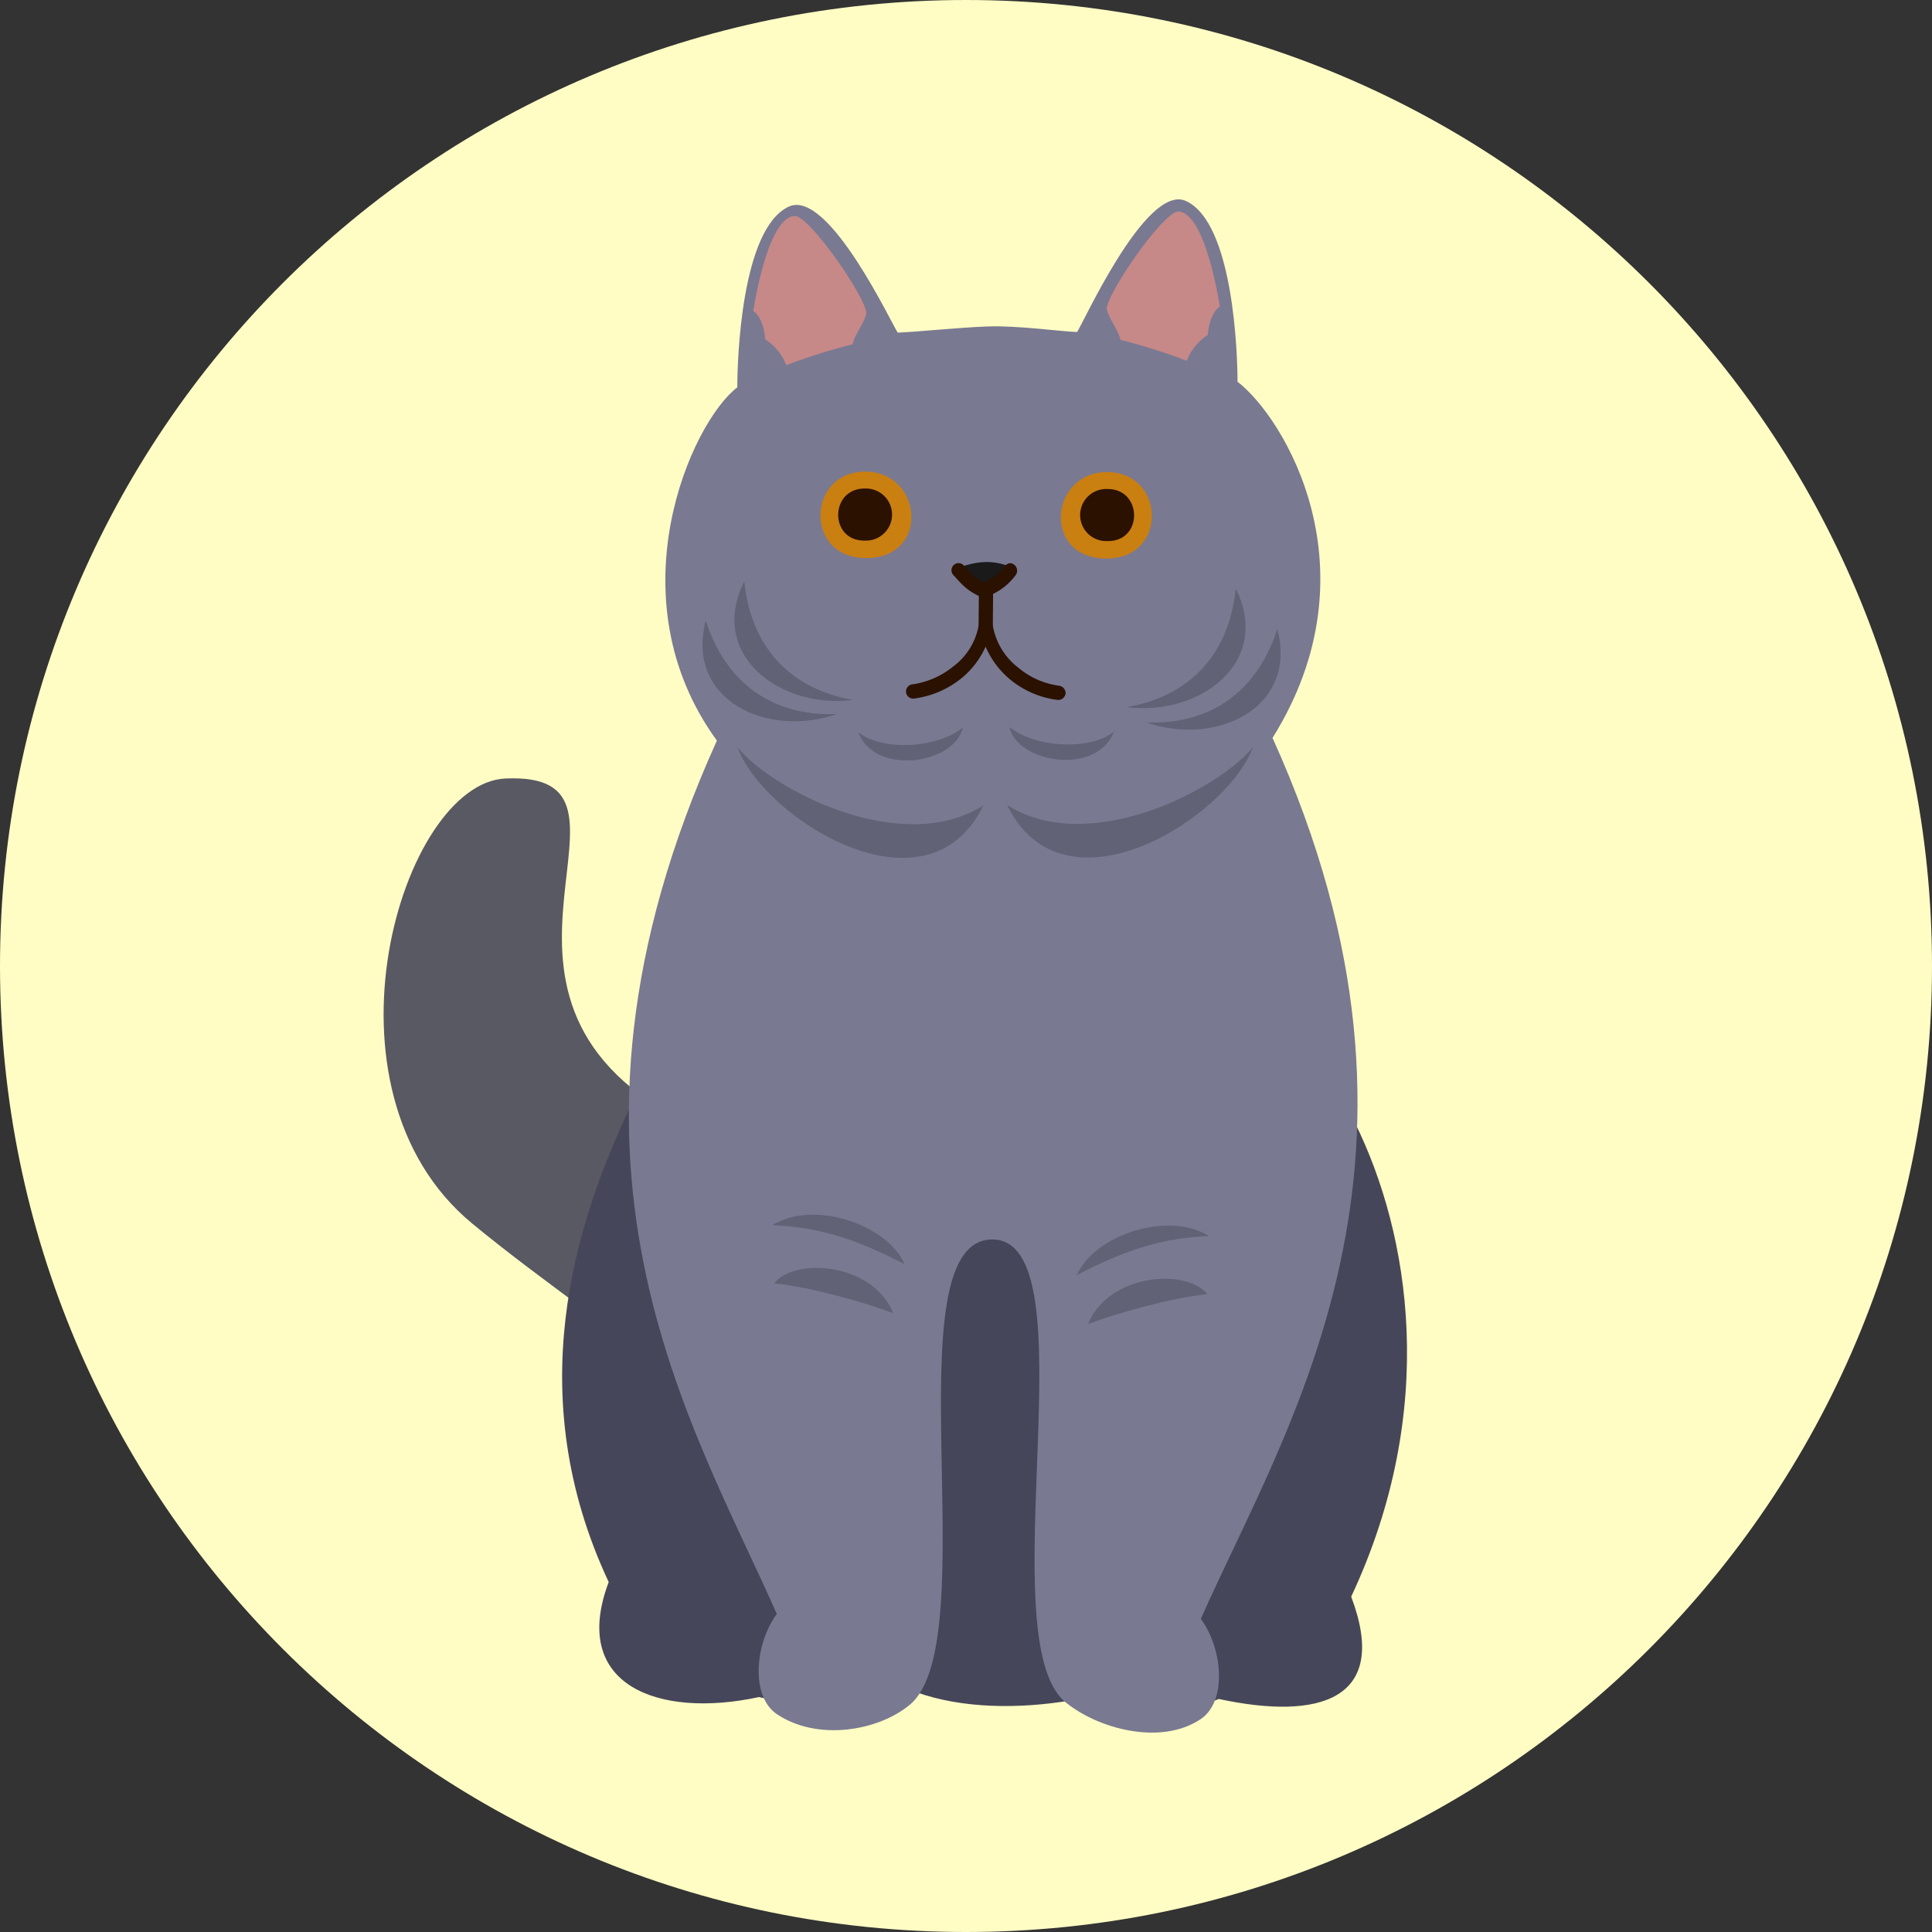 <svg xmlns="http://www.w3.org/2000/svg" width="492" height="492" viewBox="0 0 492 492">
  <rect x="0" y="0" width="492" height="492" fill="#333333" stroke="none"/>
  <g id="Group_57" data-name="Group 57" transform="translate(-1266 -369)">
    <g id="Group_63" data-name="Group 63">
      <path id="Path_302" data-name="Path 302" d="M246,0C381.862,0,492,110.138,492,246S381.862,492,246,492,0,381.862,0,246,110.138,0,246,0Z" transform="translate(1266 369)" fill="#fffdc4"/>
      <g id="Group_78" data-name="Group 78" transform="translate(882.127 184.344)">
        <path id="Path_433" data-name="Path 433" d="M550.68,470.239c31.21-23.809-7.014-40.052-46.522-72.609-41.551-34.268-17.989-112.211,8.44-113.365,41.551-1.819-16.584,54.357,44.349,86.866,47.241,25.211,92.59,85.153,48.407,127.272-27.42,11.25-47.712-5.288-54.675-28.164Zm0,0" transform="translate(0 98.641)" fill="#595963"/>
        <path id="Path_434" data-name="Path 434" d="M625.8,470.506c12.985,1.828,26.644,4.5,38.021-.426,25.628,5.512,43.666.272,33.727-26.052,22.425-47.806,14.862-92.451,1.015-120.557-39.45-18.261-128.088-20.8-184.841-3.729-13.895,29.605-27.683,72.76-5.255,120.566-9.939,26.324,12.656,34.812,38.281,29.288,14.154,3.529,26.937,1.674,39.91-1.287,11.97,4.321,26.441,4.285,39.142,2.2Zm0,0" transform="translate(30.418 147.232)" fill="#46465a"/>
        <path id="Path_435" data-name="Path 435" d="M613.354,618.079c8.111,6.727,24.232,11.272,34.528,4.343,6.727-4.533,5.581-17.977,0-25.5,21.718-49.19,66.729-117.146,18.261-224.349,26.677-42.72,2.9-81.675-8.915-90.7,0-6.718-.967-40.487-13.148-46.035-10.235-4.651-26.713,32.367-27.729,33.37-4.3-.154-15.227-1.7-22.818-1.417s-18.095,1.405-22.815,1.568c-1.015-1.015-17.5-36.746-27.729-32.1-12.181,5.548-13.151,39.308-13.151,46.038-11.815,9.029-31.681,53.578-5.195,89.958-48.468,107.207-6.455,173.225,15.263,222.415-5.581,7.518-6.726,20.963,0,25.5,10.293,6.929,25.771,4.345,33.866-2.384,19.573-16.243-5.053-118.052,20.836-118.49,25.873-.447-.816,101.541,18.745,117.783Zm0,0" transform="translate(41.792 0)" fill="#797992"/>
        <path id="Path_436" data-name="Path 436" d="M533.2,267.788a1.876,1.876,0,0,0-1.426,1.771l-.073,8.676a1.812,1.812,0,1,0,3.623,0l.073-8.606a1.886,1.886,0,0,0-2.2-1.84Zm0,0" transform="translate(101.38 65.338)" fill="#2b1100"/>
        <path id="Path_437" data-name="Path 437" d="M545.789,270.847a1.87,1.87,0,0,0-1.714,1.559,16.653,16.653,0,0,1-6.47,10.386,21.086,21.086,0,0,1-10.374,4.545,1.82,1.82,0,1,0,.353,3.623,24.016,24.016,0,0,0,12.3-5.321,21.876,21.876,0,0,0,5.974-7.9,22.3,22.3,0,0,0,6.113,8.253,23.537,23.537,0,0,0,12.3,5.322,1.891,1.891,0,0,0,1.958-1.662,1.914,1.914,0,0,0-1.677-1.961,20.378,20.378,0,0,1-10.3-4.545,17.144,17.144,0,0,1-6.551-10.74,1.858,1.858,0,0,0-1.91-1.559Zm0,0" transform="translate(89.007 71.592)" fill="#2b1100"/>
        <path id="Path_438" data-name="Path 438" d="M529.483,258.377c-14.687.3-15.215,22.371.849,22.014,16.185-.354,13.928-22.32-.849-22.014Zm0,0" transform="translate(74.433 46.383)" fill="#ca7f11"/>
        <path id="Path_439" data-name="Path 439" d="M526.743,259.8c-9.066-.142-9.256,13.468-.012,13.257a6.632,6.632,0,1,0,.012-13.257Zm0,0" transform="translate(77.457 49.267)" fill="#2b1100"/>
        <path id="Path_440" data-name="Path 440" d="M550.7,258.416c14.7.3,15.227,22.371-.837,22.014-16.2-.342-13.943-22.32.837-22.014Zm0,0" transform="translate(115.391 46.462)" fill="#ca7f11"/>
        <path id="Path_441" data-name="Path 441" d="M547.117,259.841c9.066-.142,9.256,13.468.024,13.257a6.633,6.633,0,1,1-.024-13.257Zm0,0" transform="translate(118.687 49.346)" fill="#2b1100"/>
        <path id="Path_442" data-name="Path 442" d="M530.031,267.394c4.358-1.511,8.44-2.112,13.066-.2-3.409,7.047-9.1,7.612-13.066.2Zm0,0" transform="translate(97.999 61.788)" fill="#1a1a1a"/>
        <path id="Path_443" data-name="Path 443" d="M544.27,266.092a1.842,1.842,0,0,0-1.287.78,12,12,0,0,1-5.325,4.061,13.593,13.593,0,0,1-4.911-3.992,1.814,1.814,0,1,0-2.7,2.351c2.112,2.372,3.375,3.8,6.681,5.334a1.913,1.913,0,0,0,1.357.073,15.626,15.626,0,0,0,7.742-5.69,1.913,1.913,0,0,0-1.556-2.916Zm0,0" transform="translate(96.782 61.981)" fill="#2b1100"/>
        <path id="Path_444" data-name="Path 444" d="M542.5,261.28c.2-4.309,14.7-25.106,18.3-24.825,5.723.462,9.123,15.807,10.516,24.187-1.97,1.381-2.88,4.605-3.055,7.237a13.743,13.743,0,0,0-5.361,6.6,148.345,148.345,0,0,0-16.9-5.334c-.683-2.88-2.844-5.134-3.493-7.863Zm0,0" transform="translate(123.202 2.06)" fill="#c78888"/>
        <path id="Path_445" data-name="Path 445" d="M541.524,261.643c-.2-4.306-14.7-25.106-18.3-24.812-5.735.45-9.123,15.807-10.516,24.187,1.97,1.369,2.88,4.593,3.046,7.225a13.873,13.873,0,0,1,5.37,6.6,149.787,149.787,0,0,1,16.892-5.321c.683-2.88,2.856-5.134,3.505-7.875Zm0,0" transform="translate(62.981 2.818)" fill="#c78888"/>
        <path id="Path_446" data-name="Path 446" d="M571.974,268.231c-1.937,18.566-13.635,27.822-27.8,30.182,18.732,2.433,37.123-11.531,27.8-30.182Zm0,0" transform="translate(126.599 66.312)" fill="#626276"/>
        <path id="Path_447" data-name="Path 447" d="M534.3,279.891c6.068,5.04,20.056,6.316,26.653,1.191-4.391,11.356-24.74,8-26.653-1.191Zm0,0" transform="translate(106.625 89.887)" fill="#626276"/>
        <path id="Path_448" data-name="Path 448" d="M513.628,267.625c1.937,18.569,13.635,27.822,27.8,30.185-18.732,2.43-37.123-11.534-27.8-30.185Zm0,0" transform="translate(59.773 65.087)" fill="#626276"/>
        <path id="Path_449" data-name="Path 449" d="M548.208,279.942c-6.08,5.04-20.068,6.313-26.653,1.191,4.379,11.356,24.728,8,26.653-1.191Zm0,0" transform="translate(80.862 89.99)" fill="#626276"/>
        <path id="Path_450" data-name="Path 450" d="M579.239,271.629c-5.726,17.778-19.065,24.411-33.419,23.809,17.838,6.243,38.707-3.635,33.419-23.809Zm0,0" transform="translate(129.922 73.183)" fill="#626276"/>
        <path id="Path_451" data-name="Path 451" d="M509.27,270.926c5.723,17.778,19.065,24.411,33.419,23.8-17.838,6.243-38.707-3.623-33.419-23.8Zm0,0" transform="translate(54.334 71.761)" fill="#626276"/>
        <path id="Path_452" data-name="Path 452" d="M534.1,296.342c14.4,29.642,55.929,3.375,62.634-14.756-8.984,10.978-41.964,27.952-62.634,14.756Zm0,0" transform="translate(106.236 93.314)" fill="#626276"/>
        <path id="Path_453" data-name="Path 453" d="M574.018,296.367c-14.4,29.641-55.929,3.388-62.631-14.753,8.993,10.975,41.962,27.952,62.631,14.753Zm0,0" transform="translate(60.304 93.371)" fill="#626276"/>
        <path id="Path_454" data-name="Path 454" d="M514.328,323.657c10.528-6.563,29.357-.142,33.654,9.963-12.819-6.706-22.05-9.407-33.654-9.963Zm0,0" transform="translate(66.25 172.991)" fill="#626276"/>
        <path id="Path_455" data-name="Path 455" d="M514.473,329.419c5.134-6.657,25.081-5.37,30.361,7.615-7.331-2.81-21.486-6.751-30.361-7.615Zm0,0" transform="translate(66.543 182.055)" fill="#626276"/>
        <path id="Path_456" data-name="Path 456" d="M573.635,324.58c-10.528-6.576-29.358-.154-33.655,9.963,12.822-6.718,22.051-9.419,33.655-9.963Zm0,0" transform="translate(118.115 174.842)" fill="#626276"/>
        <path id="Path_457" data-name="Path 457" d="M571.295,330.335c-5.146-6.66-25.085-5.373-30.373,7.612,7.343-2.8,21.482-6.751,30.373-7.612Zm0,0" transform="translate(120.019 183.903)" fill="#626276"/>
      </g>
    </g>
  </g>
</svg>
